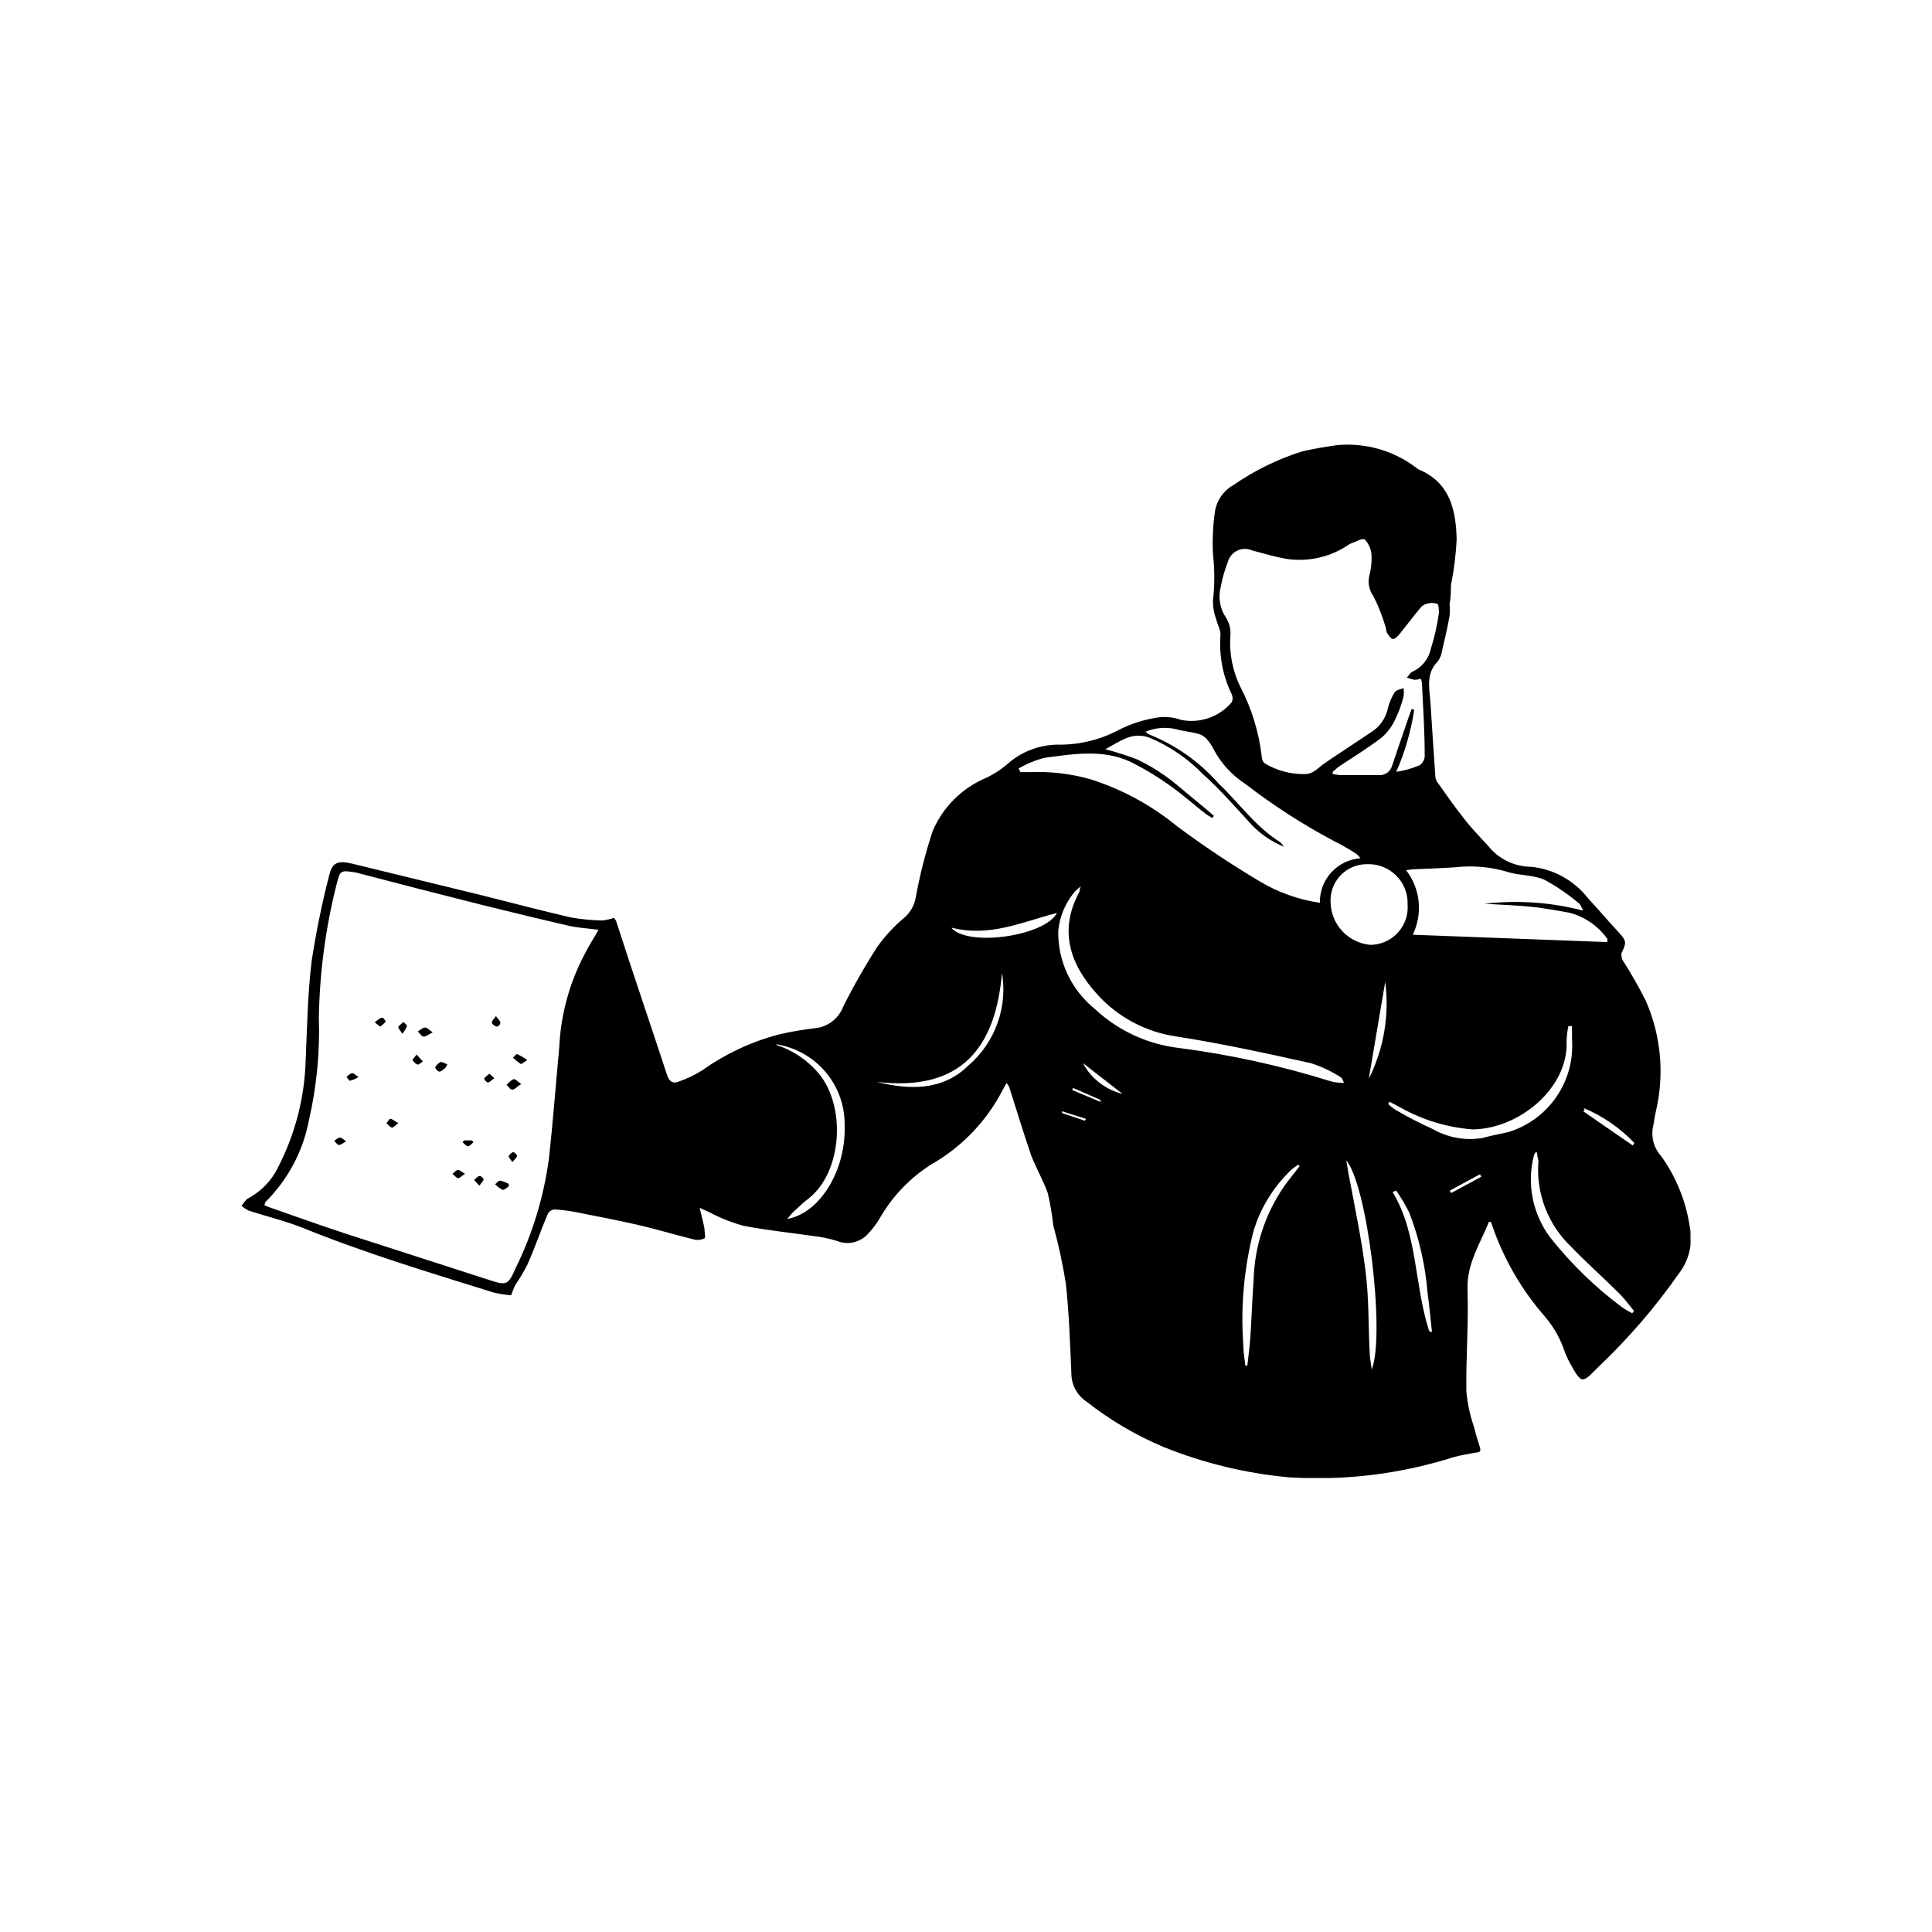 <svg width="200" height="200" viewBox="0 0 200 200" fill="none" xmlns="http://www.w3.org/2000/svg">
<g clip-path="url(#clip0_209_65)">
<path d="M104.199 112.102C103.927 112.61 103.705 112.983 103.518 113.356C101.84 116.373 99.359 118.872 96.346 120.576C94.181 121.963 92.382 123.847 91.099 126.068C90.743 126.682 90.314 127.251 89.821 127.763C89.426 128.19 88.908 128.485 88.338 128.609C87.769 128.734 87.174 128.681 86.635 128.458C85.835 128.212 85.014 128.042 84.182 127.949C81.746 127.593 79.31 127.356 76.908 126.881C75.728 126.549 74.586 126.095 73.501 125.525L72.428 125.034C72.632 125.898 72.802 126.525 72.922 127.153C72.922 127.508 73.075 128.119 72.922 128.203C72.552 128.37 72.136 128.4 71.746 128.288C69.838 127.814 67.947 127.237 66.022 126.797C63.825 126.288 61.61 125.881 59.412 125.441C58.737 125.319 58.054 125.239 57.368 125.203C57.234 125.219 57.106 125.266 56.994 125.339C56.882 125.413 56.788 125.511 56.721 125.627C56.005 127.322 55.375 129.136 54.625 130.864C54.245 131.608 53.818 132.327 53.347 133.017C53.194 133.305 53.092 133.627 52.905 134.085C52.29 134.036 51.681 133.939 51.082 133.797C44.455 131.729 37.811 129.729 31.371 127.119C29.549 126.39 27.623 125.932 25.733 125.322C25.472 125.183 25.227 125.018 25 124.831C25.221 124.576 25.392 124.22 25.664 124.068C27.02 123.35 28.111 122.222 28.782 120.847C30.566 117.391 31.545 113.579 31.644 109.695C31.797 106.305 31.848 102.915 32.257 99.525C32.712 96.525 33.321 93.549 34.08 90.61C34.387 89.288 34.949 89.051 36.465 89.407L49.94 92.695C52.973 93.458 56.005 94.254 59.054 94.966C60.14 95.16 61.24 95.267 62.342 95.288C62.754 95.242 63.16 95.151 63.552 95.017C63.653 95.12 63.734 95.24 63.791 95.373C65.494 100.678 67.317 105.966 69.055 111.288C69.259 111.898 69.583 112.203 70.162 112C71.053 111.702 71.906 111.298 72.7 110.797C75.117 109.076 77.831 107.812 80.707 107.068C81.915 106.792 83.138 106.582 84.37 106.441C85.014 106.376 85.629 106.134 86.143 105.742C86.657 105.35 87.052 104.823 87.283 104.22C88.35 102.085 89.533 100.008 90.826 98C91.638 96.865 92.594 95.839 93.671 94.949C94.263 94.414 94.659 93.699 94.796 92.915C95.217 90.583 95.803 88.284 96.55 86.034C97.608 83.537 99.608 81.553 102.121 80.508C102.853 80.158 103.54 79.72 104.165 79.203C105.585 77.888 107.439 77.135 109.378 77.085C111.673 77.138 113.941 76.589 115.954 75.492C117.192 74.878 118.52 74.466 119.889 74.271C120.693 74.162 121.512 74.249 122.274 74.525C123.235 74.717 124.23 74.646 125.154 74.321C126.077 73.996 126.895 73.428 127.521 72.678C127.624 72.428 127.624 72.148 127.521 71.898C126.58 69.972 126.174 67.83 126.346 65.695C126.346 65.203 126.039 64.644 125.903 64.119C125.671 63.501 125.555 62.846 125.562 62.186C125.75 60.57 125.75 58.938 125.562 57.322C125.494 55.873 125.562 54.42 125.767 52.983C125.852 52.408 126.068 51.861 126.399 51.382C126.73 50.903 127.166 50.506 127.675 50.22C129.858 48.707 132.259 47.53 134.796 46.729C135.988 46.458 137.181 46.254 138.373 46.085C141.299 45.8 144.224 46.623 146.567 48.39C146.676 48.484 146.796 48.563 146.925 48.627C150.128 49.983 150.707 52.831 150.792 55.78C150.72 57.403 150.52 59.018 150.196 60.61C150.196 61.237 150.196 61.881 150.06 62.508C150.094 62.926 150.094 63.345 150.06 63.763C149.838 64.983 149.566 66.186 149.276 67.39C149.222 67.782 149.069 68.156 148.833 68.475C147.572 69.746 147.981 71.271 148.083 72.763C148.237 75.254 148.407 77.746 148.578 80.237C148.574 80.461 148.626 80.683 148.731 80.881C149.668 82.203 150.605 83.542 151.61 84.814C152.359 85.78 153.228 86.661 154.063 87.576C154.593 88.242 155.266 88.78 156.032 89.153C156.799 89.525 157.639 89.722 158.492 89.729C159.65 89.844 160.772 90.193 161.788 90.756C162.805 91.318 163.695 92.082 164.404 93C165.443 94.119 166.414 95.271 167.453 96.39C168.492 97.508 168.339 97.576 167.845 98.712C167.845 98.898 167.845 99.237 168.015 99.458C168.877 100.806 169.667 102.197 170.383 103.627C171.97 107.264 172.323 111.316 171.388 115.169C171.286 115.644 171.235 116.119 171.133 116.576C171.014 117.114 171.024 117.673 171.163 118.206C171.302 118.739 171.566 119.232 171.934 119.644C173.498 121.808 174.52 124.313 174.915 126.949C175.094 127.798 175.087 128.675 174.893 129.521C174.699 130.367 174.323 131.16 173.79 131.847C171.356 135.325 168.577 138.55 165.494 141.475C163.79 143.169 163.79 143.458 162.428 140.932C162.178 140.46 161.973 139.967 161.814 139.458C161.371 138.31 160.738 137.244 159.94 136.305C157.519 133.541 155.662 130.334 154.472 126.864C154.431 126.736 154.38 126.611 154.319 126.492C154.216 126.492 154.131 126.492 154.131 126.492C153.211 128.78 151.814 130.847 151.917 133.525C152.036 137.034 151.746 140.542 151.797 144.034C151.911 145.281 152.174 146.51 152.581 147.695C152.751 148.373 152.939 149.034 153.16 149.695C153.382 150.356 153.16 150.322 152.666 150.39C151.934 150.525 151.184 150.644 150.468 150.847C144.97 152.591 139.192 153.298 133.433 152.932C128.993 152.525 124.637 151.475 120.503 149.814C117.62 148.606 114.915 147.015 112.462 145.085C111.993 144.773 111.607 144.352 111.337 143.859C111.067 143.366 110.921 142.816 110.911 142.254C110.775 139.119 110.673 135.966 110.332 132.847C110.01 130.831 109.578 128.834 109.037 126.864C108.911 125.748 108.724 124.639 108.475 123.542C108.015 122.237 107.3 121 106.772 119.678C105.954 117.288 105.221 114.881 104.455 112.475C104.376 112.346 104.291 112.222 104.199 112.102V112.102ZM61.968 96.254C60.809 96.102 59.855 96.051 58.935 95.847C55.971 95.169 53.007 94.441 50.043 93.712C45.647 92.61 41.252 91.475 36.84 90.322C35.221 90.068 35.221 90.068 34.83 91.593C33.699 96.086 33.088 100.692 33.007 105.322C33.127 108.893 32.784 112.465 31.985 115.949C31.377 119.16 29.809 122.113 27.487 124.424C27.487 124.424 27.402 124.61 27.368 124.746C27.493 124.818 27.624 124.881 27.76 124.932C30.417 125.864 33.075 126.814 35.75 127.695L50.451 132.441C52.479 133.102 52.564 133.102 53.416 131.203C55.147 127.657 56.297 123.857 56.823 119.949C57.249 116.102 57.538 112.237 57.896 108.373C58.054 105.023 58.95 101.748 60.52 98.78C60.911 98 61.388 97.237 61.968 96.254ZM137.964 79.898V80.136L138.697 80.237C140.026 80.237 141.337 80.237 142.666 80.237C142.977 80.274 143.291 80.201 143.552 80.031C143.814 79.86 144.007 79.603 144.097 79.305C144.676 77.61 145.239 75.915 145.801 74.305C145.903 74 146.022 73.695 146.141 73.39L146.397 73.492C146.062 75.699 145.438 77.853 144.54 79.898C145.372 79.775 146.185 79.547 146.959 79.22C147.108 79.114 147.232 78.978 147.323 78.82C147.414 78.662 147.47 78.486 147.487 78.305C147.487 75.763 147.317 73.22 147.198 70.661C147.181 70.518 147.134 70.379 147.061 70.254C146.893 70.322 146.714 70.362 146.533 70.373C146.227 70.373 145.937 70.22 145.63 70.153C145.852 69.932 146.005 69.593 146.278 69.508C146.743 69.283 147.15 68.955 147.469 68.55C147.788 68.145 148.009 67.673 148.118 67.169C148.5 65.963 148.779 64.727 148.952 63.475C148.952 63.153 148.952 62.61 148.782 62.508C148.423 62.386 148.033 62.386 147.675 62.508C147.4 62.585 147.16 62.753 146.993 62.983C146.261 63.864 145.579 64.78 144.864 65.661C144.676 65.881 144.387 66.186 144.182 66.153C143.978 66.119 143.756 65.78 143.603 65.542C143.45 65.305 143.518 65.102 143.433 64.898C143.112 63.8 142.69 62.733 142.172 61.712C141.965 61.423 141.819 61.095 141.743 60.748C141.667 60.402 141.662 60.043 141.729 59.695C141.922 58.994 142.008 58.269 141.985 57.542C141.965 56.912 141.717 56.31 141.286 55.847C141.065 55.661 140.281 56.119 139.753 56.305C139.604 56.383 139.461 56.474 139.327 56.576C137.518 57.71 135.362 58.166 133.245 57.864C132.019 57.661 130.826 57.305 129.634 56.983C129.389 56.873 129.122 56.819 128.854 56.822C128.585 56.826 128.32 56.888 128.079 57.004C127.837 57.121 127.623 57.288 127.453 57.495C127.284 57.703 127.161 57.944 127.095 58.203C126.768 59.042 126.523 59.911 126.363 60.797C126.229 61.328 126.209 61.882 126.302 62.422C126.396 62.962 126.603 63.476 126.908 63.932C127.274 64.495 127.436 65.164 127.368 65.831C127.243 67.628 127.59 69.427 128.373 71.051C129.574 73.337 130.337 75.826 130.622 78.39C130.625 78.514 130.656 78.636 130.711 78.748C130.767 78.859 130.847 78.957 130.945 79.034C132.184 79.775 133.606 80.156 135.051 80.136C135.92 80.136 136.363 79.576 136.925 79.153L137.76 78.576L141.968 75.78C142.4 75.505 142.773 75.149 143.066 74.73C143.358 74.311 143.564 73.838 143.671 73.339C143.816 72.739 144.058 72.167 144.387 71.644C144.54 71.424 144.983 71.356 145.29 71.237C145.339 71.535 145.339 71.838 145.29 72.136C145.094 72.899 144.826 73.643 144.489 74.356C144.165 75.086 143.696 75.744 143.109 76.288C141.644 77.424 140.043 78.39 138.509 79.424L137.964 79.898ZM105.443 79.559L105.596 79.847C105.596 79.847 105.596 79.932 105.733 79.932H106.499C108.666 79.834 110.835 80.085 112.922 80.678C116.193 81.725 119.234 83.381 121.882 85.559C124.623 87.594 127.466 89.489 130.4 91.237C132.311 92.38 134.43 93.135 136.635 93.458C136.606 92.298 137.027 91.172 137.811 90.314C138.594 89.455 139.681 88.93 140.843 88.847C140.707 88.673 140.553 88.514 140.383 88.373C139.638 87.887 138.864 87.446 138.066 87.051C134.855 85.345 131.795 83.371 128.918 81.153C127.543 80.261 126.417 79.036 125.647 77.593C125.437 77.159 125.161 76.759 124.83 76.407C124.573 76.167 124.254 76.003 123.91 75.932C123.211 75.746 122.479 75.695 121.78 75.492C120.718 75.235 119.602 75.324 118.595 75.746C118.799 75.932 118.867 76 118.935 76.017C121.706 77.124 124.175 78.866 126.141 81.102C128.271 83.119 129.974 85.593 132.53 87.186C132.671 87.32 132.792 87.475 132.888 87.644C131.466 87.06 130.205 86.148 129.208 84.983C127.658 83.288 126.158 81.593 124.523 80.136C122.948 78.514 121.059 77.228 118.969 76.356C117.147 75.712 115.954 76.763 114.421 77.559C115.535 77.849 116.633 78.2 117.709 78.61C118.722 79.089 119.691 79.656 120.605 80.305C121.508 80.932 122.308 81.661 123.177 82.373C124.046 83.085 124.881 83.763 125.664 84.458L125.494 84.678C125.253 84.545 125.019 84.398 124.796 84.237C123.637 83.339 122.547 82.356 121.388 81.525C120.004 80.508 118.533 79.612 116.993 78.847C114.148 77.542 111.116 78.051 108.169 78.441C107.211 78.68 106.292 79.057 105.443 79.559V79.559ZM153.671 93.559C157.093 93.155 160.561 93.396 163.893 94.271C163.671 93.864 163.62 93.644 163.484 93.542C162.377 92.606 161.179 91.782 159.906 91.085C158.714 90.542 157.249 90.661 155.988 90.237C154.254 89.731 152.435 89.575 150.639 89.78C149.242 89.881 147.828 89.915 146.431 89.983C146.14 89.998 145.849 90.032 145.562 90.085C146.289 91.025 146.738 92.147 146.858 93.327C146.979 94.507 146.766 95.697 146.244 96.763L166.397 97.525V97.203C165.443 95.853 164.035 94.885 162.428 94.475C161.167 94.271 159.889 94 158.595 93.881C157.044 93.712 155.358 93.661 153.671 93.559V93.559ZM137.743 93.458C137.776 94.56 138.214 95.611 138.973 96.414C139.733 97.217 140.762 97.715 141.865 97.814C142.397 97.808 142.922 97.694 143.408 97.479C143.894 97.264 144.331 96.953 144.691 96.564C145.052 96.175 145.329 95.717 145.505 95.218C145.681 94.719 145.753 94.189 145.716 93.661C145.739 93.104 145.647 92.548 145.444 92.029C145.242 91.509 144.933 91.037 144.537 90.642C144.142 90.247 143.669 89.938 143.147 89.734C142.626 89.53 142.068 89.436 141.508 89.458C140.991 89.456 140.48 89.561 140.005 89.765C139.531 89.969 139.104 90.268 138.751 90.643C138.398 91.018 138.126 91.462 137.953 91.946C137.779 92.43 137.708 92.945 137.743 93.458V93.458ZM111.882 91.763C111.652 91.925 111.441 92.113 111.252 92.322C110.281 93.474 109.686 94.893 109.549 96.39C109.526 97.925 109.853 99.445 110.505 100.836C111.157 102.228 112.117 103.454 113.313 104.424C115.724 106.69 118.809 108.117 122.104 108.492C127.449 109.19 132.721 110.352 137.862 111.966C138.281 112.06 138.71 112.105 139.14 112.102C138.969 111.78 138.935 111.593 138.833 111.542C137.871 110.915 136.828 110.419 135.733 110.068C131.082 109.034 126.431 108.017 121.729 107.288C118.588 106.825 115.707 105.284 113.586 102.932C110.758 99.831 109.566 96.305 111.746 92.305C111.746 92.186 111.763 92.051 111.882 91.763ZM143.842 114.051L143.705 114.271C143.919 114.497 144.159 114.696 144.421 114.864C145.706 115.618 147.031 116.303 148.39 116.915C149.94 117.788 151.746 118.1 153.501 117.797C154.472 117.525 155.307 117.39 156.175 117.186C158.19 116.559 159.933 115.274 161.123 113.54C162.313 111.805 162.881 109.722 162.734 107.627C162.734 107.153 162.734 106.695 162.734 106.22H162.359C162.247 106.739 162.184 107.266 162.172 107.797C162.376 112.661 157.232 116.864 152.462 116.915C149.871 116.721 147.354 115.97 145.085 114.712L143.842 114.051ZM159.174 119.305H158.935C158.935 119.305 158.833 119.475 158.799 119.576C158.416 121.038 158.37 122.568 158.665 124.05C158.96 125.532 159.588 126.929 160.503 128.136C162.653 130.848 165.15 133.27 167.93 135.339C168.262 135.566 168.609 135.77 168.969 135.949L169.157 135.712C168.663 135.119 168.186 134.458 167.624 133.898C165.92 132.203 164.216 130.695 162.666 129.085C161.466 127.949 160.538 126.56 159.948 125.02C159.358 123.48 159.123 121.829 159.259 120.186C159.174 119.881 159.123 119.593 159.123 119.305H159.174ZM134.574 120.729L134.37 120.576C134.131 120.763 133.876 120.915 133.654 121.119C131.853 122.837 130.522 124.983 129.787 127.356C128.796 131.188 128.427 135.154 128.697 139.102C128.697 139.864 128.833 140.61 128.918 141.373H129.123C129.225 140.441 129.361 139.492 129.429 138.542C129.566 136.559 129.617 134.559 129.77 132.576C129.85 129.079 130.951 125.681 132.939 122.797C133.45 122.068 134.029 121.407 134.523 120.729H134.574ZM139.361 120.051C139.446 120.593 139.514 120.966 139.566 121.322C140.196 124.712 140.945 128.203 141.371 131.678C141.712 134.373 141.644 137.102 141.78 139.831C141.78 140.475 141.917 141.119 142.002 141.763C143.433 138.119 141.525 122.458 139.31 120.051H139.361ZM80.4 108.186C82.011 108.71 83.452 109.652 84.574 110.915C87.641 114.305 87.249 121.305 83.688 124.085C83.194 124.458 82.751 124.881 82.291 125.305C81.831 125.729 81.831 125.814 81.491 126.186C84.898 125.593 87.624 121.102 87.436 116.407C87.448 114.408 86.74 112.471 85.44 110.947C84.14 109.423 82.334 108.414 80.349 108.102L80.4 108.186ZM103.739 100.576C103.092 108.458 99.514 113.034 90.775 112C94.182 112.847 97.589 112.915 100.247 110.305C101.633 109.112 102.681 107.578 103.285 105.855C103.889 104.133 104.028 102.284 103.688 100.492L103.739 100.576ZM148.032 137.864H148.237C148.083 136.508 147.964 135.136 147.777 133.78C147.543 130.953 146.906 128.174 145.886 125.525C145.488 124.731 145.032 123.966 144.523 123.237L144.165 123.407C146.755 127.678 146.397 132.932 147.913 137.695L148.032 137.864ZM98.629 96.203C100.707 98.017 108.271 96.797 109.412 94.508C105.75 95.458 102.445 97.034 98.509 96.034L98.629 96.203ZM141.695 111.678C143.254 108.571 143.847 105.071 143.399 101.627L141.695 111.678ZM164.046 114.864L163.91 115.051L169.02 118.576L169.191 118.322C167.708 116.763 165.915 115.528 163.927 114.695L164.046 114.864ZM116.465 113.441L112.104 110.051C112.534 110.861 113.136 111.569 113.869 112.125C114.601 112.682 115.446 113.072 116.346 113.271L116.465 113.441ZM150.077 123.254L150.213 123.508L153.348 121.814L153.211 121.559L150.077 123.254ZM111.099 112.627L110.98 112.831L113.927 114.068V113.864L111.099 112.627ZM112.308 116.017L112.428 115.831L109.94 115.034V115.22L112.308 116.017Z" fill="black"/>
<path d="M53.961 112.203C53.535 112.492 53.296 112.78 53.041 112.797C52.785 112.814 52.649 112.475 52.445 112.288C52.683 112.085 52.888 111.814 53.143 111.729C53.399 111.644 53.518 111.966 53.961 112.203Z" fill="black"/>
<path d="M52.649 122.83C52.445 122.949 52.189 123.22 52.019 123.169C51.734 123.019 51.475 122.825 51.252 122.593C51.423 122.458 51.61 122.203 51.78 122.22C52.09 122.293 52.388 122.407 52.666 122.559L52.649 122.83Z" fill="black"/>
<path d="M54.574 109.729C54.217 109.966 53.978 110.186 53.91 110.136C53.621 109.949 53.353 109.733 53.109 109.492C53.245 109.356 53.45 109.085 53.535 109.119C53.899 109.292 54.246 109.496 54.574 109.729V109.729Z" fill="black"/>
<path d="M44.796 106.864C44.336 107.102 44.063 107.339 43.842 107.305C43.62 107.271 43.45 106.966 43.245 106.78C43.484 106.644 43.705 106.407 43.961 106.373C44.216 106.339 44.37 106.593 44.796 106.864Z" fill="black"/>
<path d="M46.107 110.542C45.903 110.695 45.698 110.932 45.494 110.932C45.289 110.932 45.017 110.542 45.051 110.475C45.181 110.237 45.384 110.047 45.63 109.932C45.818 109.932 46.073 110.085 46.312 110.186L46.107 110.542Z" fill="black"/>
<path d="M38.782 105.831C39.123 105.593 39.293 105.39 39.514 105.356C39.736 105.322 39.804 105.593 39.94 105.746C39.773 105.947 39.578 106.124 39.361 106.271C39.361 106.271 39.072 106.051 38.782 105.831Z" fill="black"/>
<path d="M48.135 121.508C47.777 121.746 47.572 121.983 47.419 121.966C47.266 121.949 47.027 121.678 46.84 121.525C47.027 121.373 47.181 121.152 47.385 121.119C47.589 121.085 47.76 121.305 48.135 121.508Z" fill="black"/>
<path d="M41.644 107.017C41.44 106.661 41.184 106.424 41.235 106.305C41.286 106.186 41.576 105.966 41.763 105.797C41.883 105.932 42.155 106.102 42.121 106.237C42.008 106.523 41.847 106.786 41.644 107.017V107.017Z" fill="black"/>
<path d="M41.235 116.271C40.928 116.491 40.724 116.746 40.571 116.729C40.417 116.712 40.196 116.441 40.008 116.271C40.145 116.119 40.298 115.797 40.434 115.814C40.571 115.83 40.877 116.051 41.235 116.271Z" fill="black"/>
<path d="M43.126 109.169L43.773 109.881C43.586 110 43.365 110.237 43.211 110.203C42.983 110.104 42.8 109.922 42.7 109.695C42.7 109.695 42.905 109.441 43.126 109.169Z" fill="black"/>
<path d="M51.337 105.186C51.559 105.491 51.78 105.661 51.797 105.864C51.814 106.068 51.525 106.305 51.44 106.271C51.328 106.25 51.222 106.204 51.13 106.137C51.039 106.069 50.964 105.982 50.911 105.881C50.877 105.729 51.116 105.508 51.337 105.186Z" fill="black"/>
<path d="M37.112 111.492C36.839 111.666 36.54 111.797 36.227 111.881C36.124 111.881 35.988 111.61 35.869 111.458C36.056 111.339 36.227 111.136 36.431 111.102C36.636 111.068 36.755 111.271 37.112 111.492Z" fill="black"/>
<path d="M51.184 111.61C50.877 111.831 50.707 112.034 50.52 112.051C50.332 112.068 50.23 111.797 50.094 111.661C50.26 111.47 50.449 111.299 50.656 111.153C50.656 111.153 50.928 111.39 51.184 111.61Z" fill="black"/>
<path d="M35.835 118.152C35.46 118.356 35.238 118.559 35.068 118.525C34.898 118.491 34.761 118.254 34.591 118.102C34.795 117.983 34.966 117.78 35.17 117.763C35.375 117.746 35.494 117.932 35.835 118.152Z" fill="black"/>
<path d="M49.617 122.746L49.089 122.152C49.259 122 49.429 121.78 49.617 121.746C49.804 121.712 50.077 121.983 50.06 122.102C50.043 122.22 49.838 122.458 49.617 122.746Z" fill="black"/>
<path d="M53.041 120.305C52.854 120 52.615 119.78 52.666 119.678C52.715 119.577 52.784 119.488 52.869 119.415C52.954 119.342 53.053 119.287 53.16 119.254C53.16 119.254 53.552 119.542 53.535 119.661C53.518 119.78 53.279 120.017 53.041 120.305Z" fill="black"/>
<path d="M48.066 118.051H48.867L49.004 118.254C48.816 118.407 48.629 118.661 48.441 118.661C48.254 118.661 48.066 118.39 47.879 118.237L48.066 118.051Z" fill="black"/>
</g>
<defs>
<clipPath id="clip0_209_65">
<rect width="150" height="107" fill="white" transform="translate(25 46)"/>
</clipPath>
</defs>
</svg>

